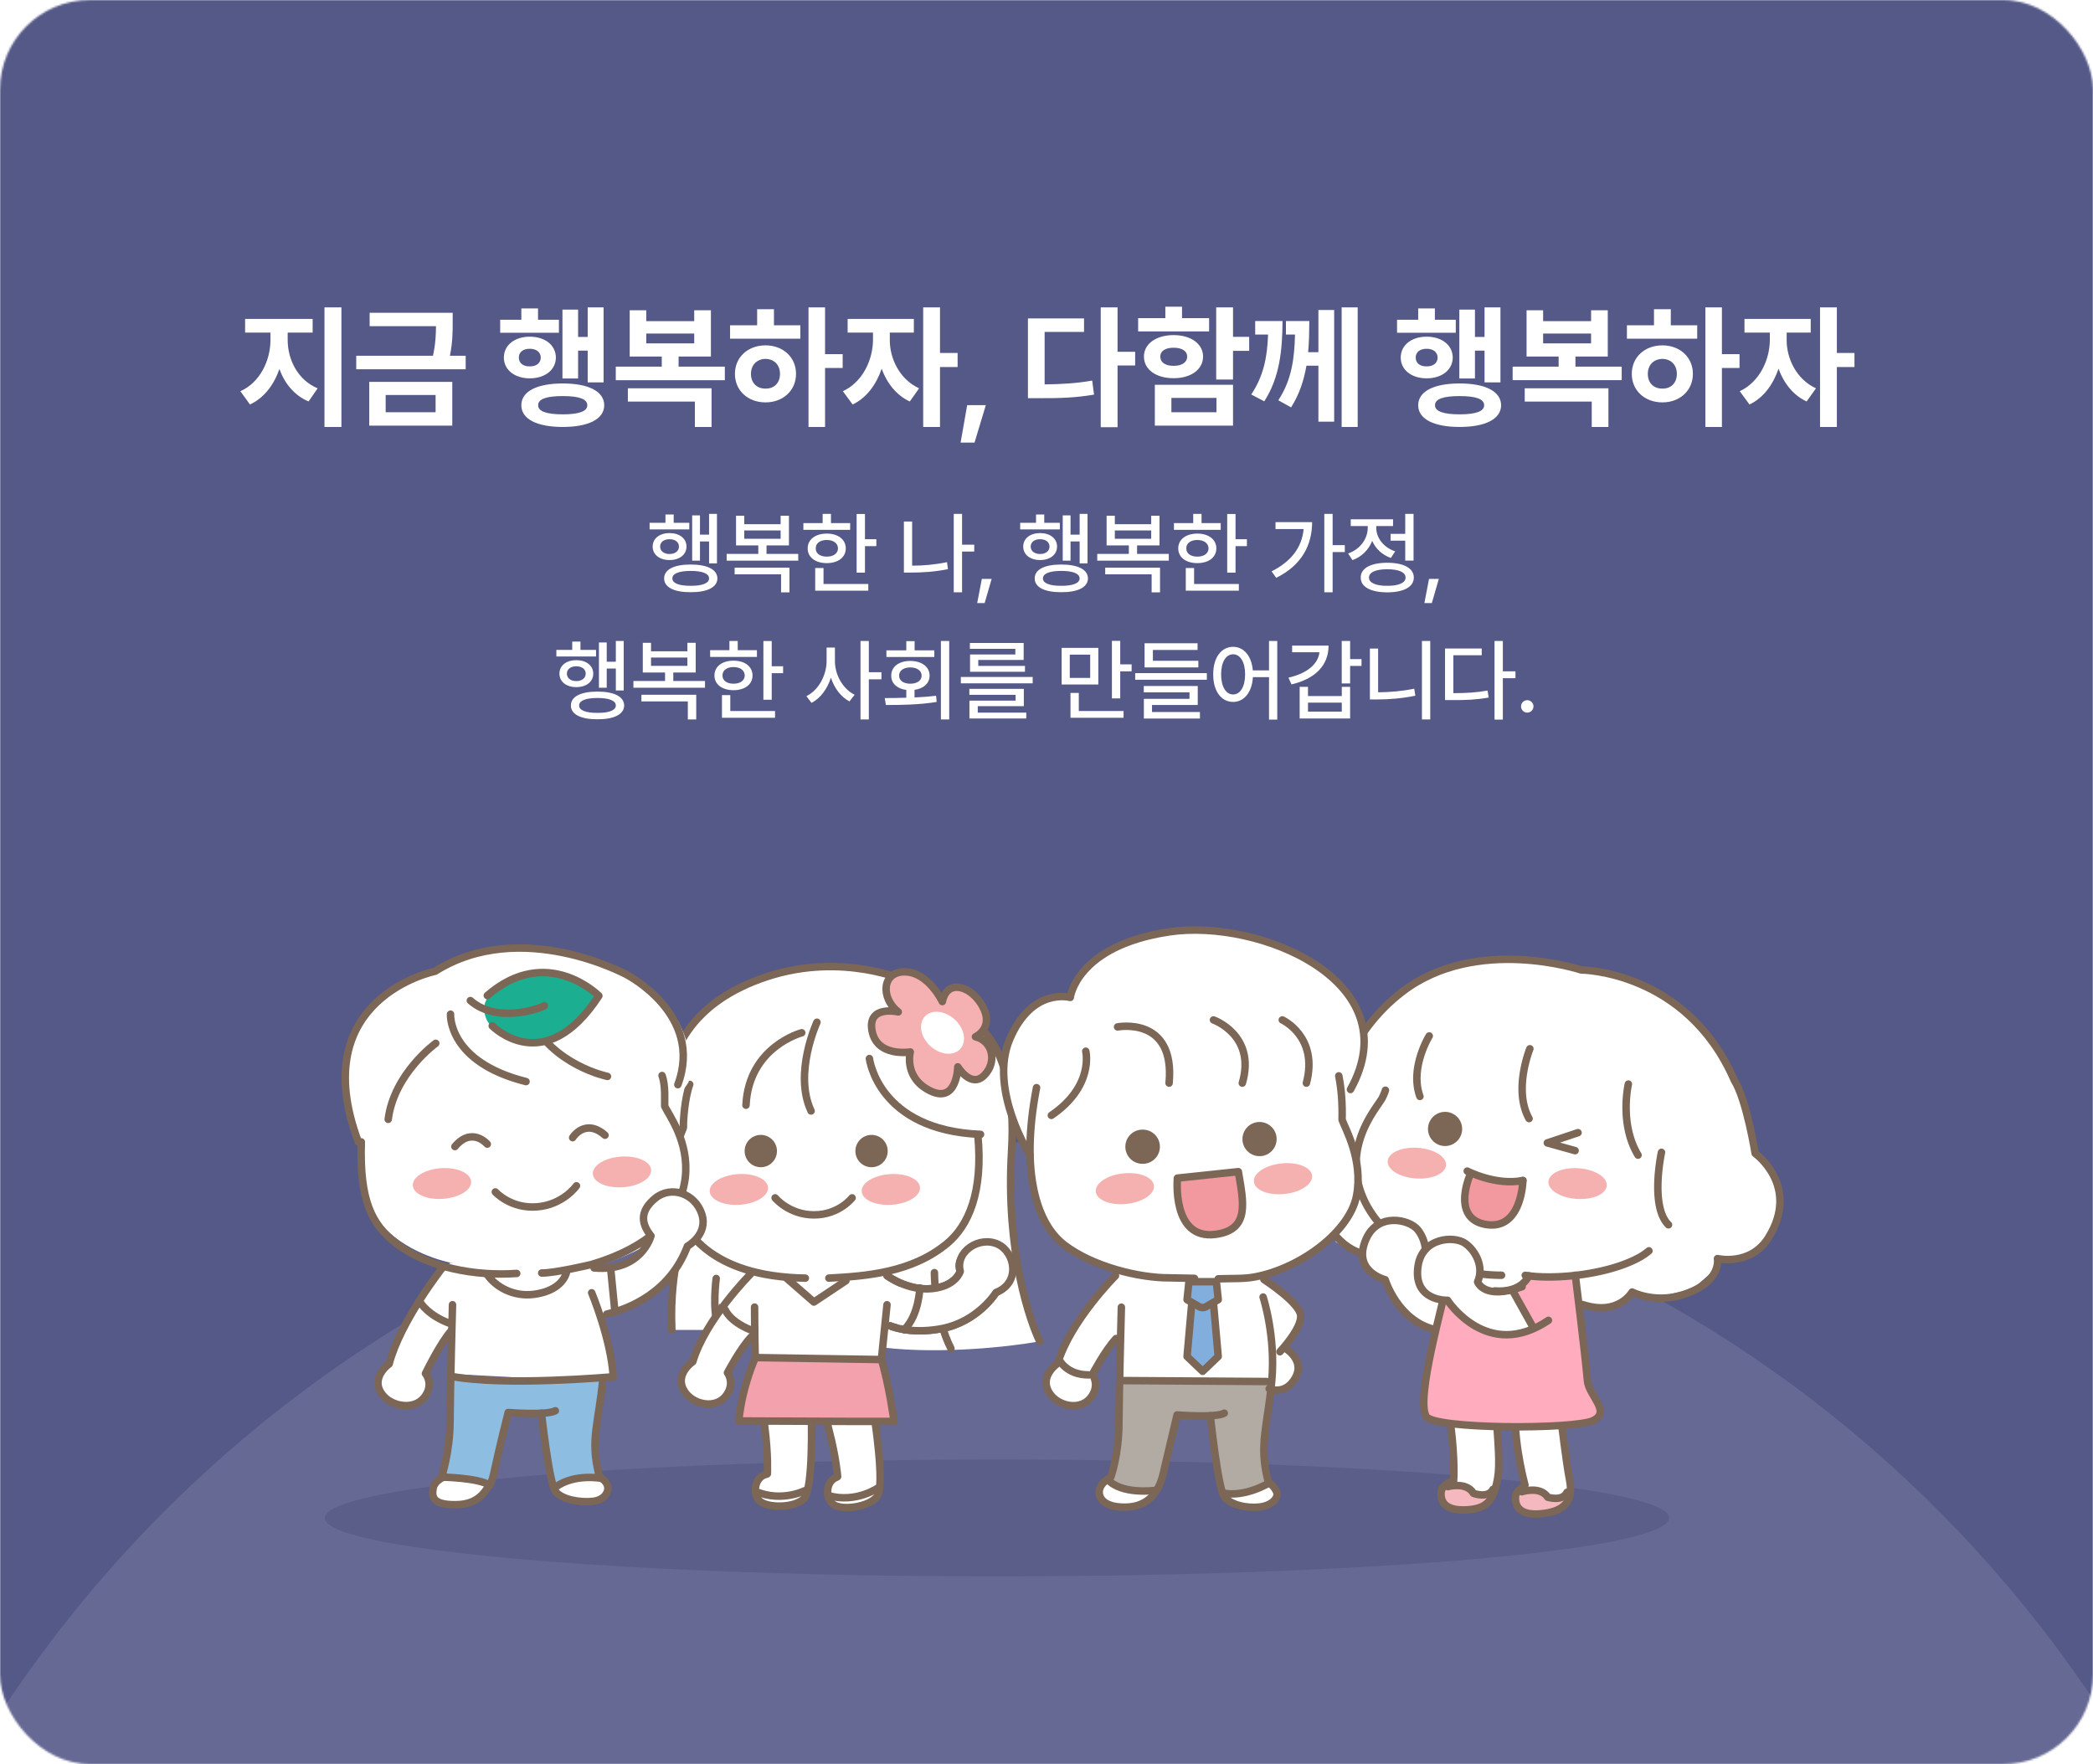 <svg width="1120" height="944" viewBox="0 0 1120 944" fill="none" xmlns="http://www.w3.org/2000/svg">
    <mask id="w5ry0dxkna" style="mask-type:alpha" maskUnits="userSpaceOnUse" x="0" y="0" width="1120" height="944">
        <rect width="1120" height="944" rx="48" fill="#fff"/>
    </mask>
    <g mask="url(#w5ry0dxkna)">
        <path fill="#555988" d="M0 0h1120v944H0z"/>
        <g opacity=".1" filter="url(#w5p4gpw6ub)">
            <path d="M1685 1739.85c0-304.23-201.05-561.19-476.82-645.24C1127.25 813.024 868.967 607 562.461 607 255.955 607-6.845 816.42-85.234 1101.68-363.261 1184.32-566 1442.42-566 1748.06s202.175 562.88 479.074 646.09C-2.616 2670.35 253.135 2871 555.693 2871c302.558 0 562.537-204.04 644.597-483.65 279.71-81.5 484.43-340.45 484.43-647.5h.28z" fill="#fff"/>
        </g>
        <path d="M383.659 274.984v26.485h-4.219V289.75h-4.875v10.266h-4.172v-24.235h4.172v10.313h4.875v-11.11h4.219zm-14.812 4.782v3.515h-21.235v-3.515h8.485v-4.454h4.406v4.454h8.344zm-10.594 5.484c5.344 0 9.094 2.859 9.094 7.219 0 4.359-3.75 7.219-9.094 7.219-5.25 0-9-2.86-9-7.219 0-4.36 3.75-7.219 9-7.219zm0 3.281c-2.953 0-5.016 1.547-5.016 3.938 0 2.39 2.063 3.984 5.016 3.984 3.047 0 5.062-1.594 5.062-3.984 0-2.391-2.015-3.938-5.062-3.938zm11.344 13.547c8.906 0 14.25 2.672 14.296 7.453-.046 4.688-5.39 7.407-14.296 7.36-8.907.047-14.25-2.672-14.204-7.36-.046-4.781 5.297-7.453 14.204-7.453zm0 3.422c-6.235 0-9.844 1.406-9.797 4.031-.047 2.531 3.562 3.985 9.797 3.938 6.281.047 9.796-1.407 9.843-3.938-.047-2.625-3.562-4.031-9.843-4.031zm57.551-9.094v3.61h-38.297v-3.61h16.922v-4.547h-11.906v-15.89h4.406v4.547h19.453v-4.547h4.453v15.89h-12v4.547h16.969zm-4.688 7.36v13.218h-4.5v-9.656h-24.843v-3.562h29.343zm-24.187-15.469h19.453v-4.453h-19.453v4.453zm64.582-13.266v13.5h6.094v3.703h-6.094v14.204h-4.453v-31.407h4.453zm-7.922 4.875v3.61h-25.031v-3.61h10.313v-4.922h4.453v4.922h10.265zm-12.515 5.625c6.047 0 10.172 3.141 10.172 7.922s-4.125 7.875-10.172 7.875c-6.094 0-10.219-3.094-10.219-7.875 0-4.781 4.125-7.922 10.219-7.922zm0 3.422c-3.563 0-5.953 1.735-5.906 4.5-.047 2.719 2.343 4.406 5.906 4.406 3.562 0 5.953-1.687 6-4.406-.047-2.765-2.438-4.5-6-4.5zm22.219 23.531v3.61H436.23v-12.141h4.453v8.531h23.954zm56.696-21v3.657h-6.516v21.797h-4.453v-41.954h4.453v16.5h6.516zm-33.235-12.422v23.626c5.86 0 11.977-.493 18.657-1.876l.515 3.75c-7.172 1.454-13.828 1.829-20.109 1.829h-3.469v-27.329h4.406zm42.552 30.704-3.75 12.937h-3.985l2.485-12.937h5.25zm51.305-34.782v26.485h-4.218V289.75h-4.875v10.266h-4.172v-24.235h4.172v10.313h4.875v-11.11h4.218zm-14.812 4.782v3.515h-21.235v-3.515h8.485v-4.454h4.406v4.454h8.344zm-10.594 5.484c5.344 0 9.094 2.859 9.094 7.219 0 4.359-3.75 7.219-9.094 7.219-5.25 0-9-2.86-9-7.219 0-4.36 3.75-7.219 9-7.219zm0 3.281c-2.953 0-5.016 1.547-5.016 3.938 0 2.39 2.063 3.984 5.016 3.984 3.047 0 5.063-1.594 5.063-3.984 0-2.391-2.016-3.938-5.063-3.938zm11.344 13.547c8.906 0 14.25 2.672 14.297 7.453-.047 4.688-5.391 7.407-14.297 7.36-8.906.047-14.25-2.672-14.203-7.36-.047-4.781 5.297-7.453 14.203-7.453zm0 3.422c-6.235 0-9.844 1.406-9.797 4.031-.047 2.531 3.562 3.985 9.797 3.938 6.281.047 9.797-1.407 9.844-3.938-.047-2.625-3.563-4.031-9.844-4.031zm57.551-9.094v3.61h-38.297v-3.61h16.922v-4.547h-11.906v-15.89h4.406v4.547h19.453v-4.547h4.453v15.89h-12v4.547h16.969zm-4.687 7.36v13.218h-4.5v-9.656h-24.844v-3.562h29.344zm-24.188-15.469h19.453v-4.453h-19.453v4.453zm64.583-13.266v13.5h6.093v3.703h-6.093v14.204h-4.454v-31.407h4.454zm-7.922 4.875v3.61h-25.032v-3.61h10.313v-4.922h4.453v4.922h10.266zm-12.516 5.625c6.047 0 10.172 3.141 10.172 7.922s-4.125 7.875-10.172 7.875c-6.094 0-10.219-3.094-10.219-7.875 0-4.781 4.125-7.922 10.219-7.922zm0 3.422c-3.562 0-5.953 1.735-5.906 4.5-.047 2.719 2.344 4.406 5.906 4.406 3.563 0 5.953-1.687 6-4.406-.047-2.765-2.437-4.5-6-4.5zm22.219 23.531v3.61h-28.406v-12.141h4.453v8.531h23.953zm50.18-37.5v16.735h6.516v3.703h-6.516v21.516h-4.453v-41.954h4.453zm-10.968 4.407c-.047 12.14-5.391 22.968-19.219 29.812l-2.484-3.469c10.523-5.25 16.242-12.843 17.156-22.64h-15.047v-3.703h19.594zm54.27-4.407v24.985h-4.453v-10.641h-7.829v-3.656h7.829v-10.688h4.453zm-14.063 26.157c8.813 0 14.203 2.906 14.203 7.921 0 5.016-5.39 7.876-14.203 7.922-8.812-.046-14.25-2.906-14.203-7.922-.047-5.015 5.391-7.921 14.203-7.921zm0 3.468c-6.14 0-9.797 1.594-9.797 4.453 0 2.813 3.657 4.454 9.797 4.407 6.141.047 9.797-1.594 9.797-4.407 0-2.859-3.656-4.453-9.797-4.453zm-5.906-22.218c0 5.343 3.797 10.5 10.125 12.656l-2.297 3.515c-4.711-1.64-8.18-4.992-9.984-9.14-1.852 4.711-5.532 8.484-10.547 10.312l-2.344-3.562c6.516-2.25 10.5-7.922 10.5-13.734v-.938h-9.094v-3.609h22.641v3.609h-9v.891zm33.504 27.375-3.75 12.937h-3.984l2.484-12.937h5.25zm-436.184 33.218v26.485h-4.219V357.75h-4.875v10.266h-4.171v-24.235h4.171v10.313h4.875v-11.11h4.219zm-14.812 4.782v3.515h-21.235v-3.515h8.485v-4.454h4.406v4.454h8.344zm-10.594 5.484c5.344 0 9.094 2.859 9.094 7.219 0 4.359-3.75 7.219-9.094 7.219-5.25 0-9-2.86-9-7.219 0-4.36 3.75-7.219 9-7.219zm0 3.281c-2.953 0-5.016 1.547-5.016 3.938 0 2.39 2.063 3.984 5.016 3.984 3.047 0 5.062-1.594 5.062-3.984 0-2.391-2.015-3.938-5.062-3.938zm11.344 13.547c8.906 0 14.25 2.672 14.297 7.453-.047 4.688-5.391 7.407-14.297 7.36-8.907.047-14.25-2.672-14.203-7.36-.047-4.781 5.296-7.453 14.203-7.453zm0 3.422c-6.235 0-9.844 1.406-9.797 4.031-.047 2.531 3.562 3.985 9.797 3.938 6.281.047 9.797-1.407 9.843-3.938-.046-2.625-3.562-4.031-9.843-4.031zm57.551-9.094v3.61h-38.297v-3.61h16.922v-4.547h-11.906v-15.89h4.406v4.547h19.453v-4.547h4.453v15.89h-12v4.547h16.969zm-4.688 7.36v13.218h-4.5v-9.656h-24.843v-3.562h29.343zm-24.187-15.469h19.453v-4.453H348.38v4.453zm64.582-13.266v13.5h6.094v3.703h-6.094v14.204h-4.453v-31.407h4.453zm-7.921 4.875v3.61h-25.032v-3.61h10.313v-4.922h4.453v4.922h10.266zm-12.516 5.625c6.047 0 10.172 3.141 10.172 7.922s-4.125 7.875-10.172 7.875c-6.094 0-10.219-3.094-10.219-7.875 0-4.781 4.125-7.922 10.219-7.922zm0 3.422c-3.563 0-5.953 1.735-5.906 4.5-.047 2.719 2.343 4.406 5.906 4.406 3.562 0 5.953-1.687 6-4.406-.047-2.765-2.438-4.5-6-4.5zm22.219 23.531v3.61h-28.407v-12.141h4.454v8.531h23.953zm32.04-26.812c-.047 7.453 4.265 15.047 10.547 18.094l-2.766 3.562c-4.57-2.367-8.109-7.078-9.937-12.703-1.899 6-5.579 11.016-10.36 13.5l-2.765-3.609c6.468-3.094 10.828-11.157 10.828-18.844V346.5h4.453v7.172zm18.14-10.688v16.735h6.75v3.797h-6.75v21.468h-4.453v-42h4.453zm43.02 0v42h-4.453v-42h4.453zm-34.5 30.563c3.446-.024 7.407-.047 11.532-.188v-4.171c-4.922-.633-8.11-3.516-8.063-7.641-.047-4.735 4.078-7.875 10.172-7.875 6.141 0 10.359 3.14 10.359 7.875 0 4.078-3.187 6.937-8.062 7.594v4.078c3.89-.164 7.828-.469 11.531-.938l.328 3.328c-9.328 1.547-19.5 1.641-27.187 1.641l-.61-3.703zM499.976 348v3.562h-25.641V348h10.641v-4.922h4.453V348h10.547zm-12.891 9.141c-3.516 0-6 1.734-5.953 4.406-.047 2.672 2.437 4.312 5.953 4.312 3.609 0 6.094-1.64 6.094-4.312 0-2.672-2.485-4.406-6.094-4.406zm65.52 5.109v3.422h-38.438v-3.422h38.438zm-4.734 6.375v9.234h-24.657v3.469h25.969v3.141h-30.422v-9.563h24.703v-3.094h-24.75v-3.187h29.157zm-.094-24.563v9.094h-24.281v3.188h24.984v3.14h-29.391v-9.281h24.235v-3h-24.328v-3.141h28.781zm39.962 2.626v19.593h-19.641v-19.593h19.641zm-15.282 3.609v12.469h10.922v-12.469h-10.922zm27-7.359V355.5h6.094v3.75h-6.094v14.484h-4.453v-30.796h4.453zm1.782 37.546v3.61h-28.407v-13.313h4.454v9.703h23.953zm44.567-20.296v3.562h-38.344v-3.562h38.344zm-4.547-6.61v3.563h-28.782v-12.938h28.36v3.609h-23.906v5.766h24.328zm-.328 13.5v10.172h-24.469V381h25.64v3.516h-30v-10.547h24.422V370.5h-24.468v-3.422h28.875zm18.926-20.953c5.695 0 9.867 4.828 10.547 12.609h8.672v-15.75h4.406v42.094h-4.406v-22.734h-8.625c-.493 8.179-4.758 13.265-10.594 13.265-6.281 0-10.688-5.718-10.641-14.765-.047-9 4.36-14.719 10.641-14.719zm0 3.984c-3.797 0-6.422 4.125-6.422 10.735 0 6.656 2.625 10.781 6.422 10.781 3.797 0 6.422-4.125 6.422-10.781 0-6.61-2.625-10.735-6.422-10.735zm62.614-7.125v9.704h6.093v3.656h-6.093v9.375h-4.5v-22.735h4.5zm-11.532 2.485c0 10.687-7.265 17.812-19.828 20.765l-1.64-3.609c10.171-2.32 15.867-7.359 16.593-13.594h-14.625v-3.562h19.5zm-11.015 22.078v4.922h18.093v-4.922h4.454v16.922h-27v-16.922h4.453zm0 13.265h18.093v-4.828h-18.093v4.828zm65.426-37.828v42h-4.453v-42h4.453zm-27.891 4.078v23.391c6.118-.047 12.563-.539 19.313-1.922l.609 3.75c-7.453 1.5-14.203 2.016-20.812 2.016h-3.516v-27.235h4.406zm66.739-4.078v16.266h6.75v3.656h-6.75v22.172h-4.453v-42.094h4.453zm-11.297 4.032v3.609h-15.187v20.297c7.054-.024 12.351-.328 18.328-1.406l.562 3.75c-6.562 1.172-12.14 1.406-19.968 1.359h-3.375v-27.609h19.64zm24.364 34.312c-1.828 0-3.375-1.5-3.328-3.328-.047-1.828 1.5-3.328 3.328-3.328 1.781 0 3.328 1.5 3.328 3.328 0 1.828-1.547 3.328-3.328 3.328zM153.94 181.922c0 10.336 5.273 21.375 16.031 25.875l-4.852 7.031c-7.558-3.199-12.761-9.562-15.609-17.367-2.918 8.473-8.227 15.504-15.75 18.984l-5.133-7.101c10.617-4.711 16.102-16.594 16.102-27.422v-3.938h-13.571v-7.312h36.141v7.312H153.94v3.938zm28.758-17.438v63.985h-9.071v-63.985h9.071zm59.537 2.883v5.133c0 4.992 0 10.547-1.476 17.859h8.437v7.243h-58.57v-7.243h41.062c1.407-6.398 1.582-11.355 1.618-15.82h-35.508v-7.172h44.437zm-.211 36.985v23.414h-44.437v-23.414h44.437zm-35.648 7.031v9.211h26.719v-9.211h-26.719zm116.615-46.899v40.149h-8.508v-17.016h-5.133v14.906h-8.367V165.68h8.367v14.625h5.133v-15.821h8.508zm-23.907 6.61v6.961h-31.429v-6.961h11.32v-6.047h8.93v6.047h11.179zm-15.609 9.07c8.156 0 13.922 4.5 13.992 11.18-.07 6.609-5.836 11.109-13.992 11.109-8.016 0-13.852-4.5-13.852-11.109 0-6.68 5.836-11.18 13.852-11.18zm0 6.469c-3.516 0-5.836 1.758-5.836 4.711 0 2.953 2.32 4.781 5.836 4.711 3.516.07 5.836-1.758 5.906-4.711-.07-2.953-2.39-4.711-5.906-4.711zm17.648 18.562c13.852 0 22.149 4.219 22.219 11.672-.07 7.383-8.367 11.602-22.219 11.602-13.781 0-22.148-4.219-22.148-11.602 0-7.453 8.367-11.672 22.148-11.672zm0 6.75c-8.648 0-13.218 1.547-13.148 4.922-.07 3.235 4.5 4.852 13.148 4.852 8.719 0 13.149-1.617 13.149-4.852 0-3.375-4.43-4.922-13.149-4.922zm86.749-15.75v7.243h-58.359v-7.243h24.609v-5.414h-17.156v-24.75h8.859v5.836h25.664v-5.836h8.93v24.75h-17.297v5.414h24.75zm-7.101 11.602v20.672h-8.93v-13.571h-35.859v-7.101h44.789zm-34.946-24.047h25.664v-5.273h-25.664v5.273zm95.679-19.266v25.032h9.422v7.382h-9.422v31.571h-8.86v-63.985h8.86zm-13.219 9.563v7.172h-37.617v-7.172h14.484v-8.578h9v8.578h14.133zm-18.633 10.758c9.352 0 16.313 6.328 16.313 15.257 0 8.93-6.961 15.258-16.313 15.258-9.422 0-16.383-6.328-16.383-15.258 0-8.929 6.961-15.257 16.383-15.257zm0 7.242c-4.5.07-7.804 3.094-7.804 8.015 0 4.993 3.304 7.946 7.804 7.876 4.5.07 7.735-2.883 7.735-7.876 0-4.921-3.235-7.945-7.735-8.015zm66.499-10.125c-.07 9.773 5.133 21.023 15.68 25.875l-4.993 7.031c-7.136-3.269-12.234-9.808-15.046-17.508-2.883 8.473-8.122 15.645-15.539 19.125l-5.204-7.101c10.688-4.992 16.032-16.875 16.102-27.422v-3.938h-13.57v-7.312h35.437v7.312h-12.867v3.938zm26.859-17.438v24.399h9.422v7.523h-9.422v32.063h-9v-63.985h9zm24.523 52.313-6.047 20.039h-7.453l3.515-20.039h9.985zm70.489-52.313v23.766h9.422v7.312h-9.422v33.047h-9v-64.125h9zm-17.93 5.907v7.242h-21.093v28.055c9.281-.106 16.945-.528 25.453-2.04l.984 7.524c-9.914 1.687-18.633 1.969-29.953 1.898h-5.414v-42.679h30.023zm79.718-5.907v15.75h8.648v7.524h-8.648v15.328h-9v-38.602h9zm0 41.414v21.868h-41.836v-21.868h41.836zm-32.977 7.032v7.664h24.118v-7.664h-24.118zm20.18-42.68v7.102h-37.969v-7.102h14.555v-6.117h8.93v6.117h14.484zm-18.984 9.07c9.281 0 15.75 4.711 15.75 11.461 0 6.961-6.469 11.602-15.75 11.602-9.422 0-15.891-4.641-15.891-11.602 0-6.75 6.469-11.461 15.891-11.461zm0 6.75c-4.289 0-7.172 1.688-7.102 4.711-.07 3.235 2.813 4.992 7.102 4.992s7.242-1.757 7.242-4.992c0-3.023-2.953-4.711-7.242-4.711zm58.272-14.273c-.07 15.961-1.617 30.305-9.773 42.961l-6.961-3.656c6.574-9.95 8.543-19.653 9-32.063h-6.891v-7.242h14.625zm14.344 0c-.035 5.625-.141 11.215-.633 16.664h5.484v-22.57h8.438v59.765h-8.438v-29.953h-6.398c-1.371 7.84-3.797 15.363-8.227 22.289l-6.82-3.797c7.137-10.898 8.613-22.183 8.93-35.156h-4.852v-7.242h12.516zm25.875-7.313v63.985h-8.578v-63.985h8.578zm76.396 0v40.149h-8.508v-17.016h-5.133v14.906h-8.367V165.68h8.367v14.625h5.133v-15.821h8.508zm-23.907 6.61v6.961H747.58v-6.961h11.32v-6.047h8.93v6.047h11.179zm-15.609 9.07c8.156 0 13.922 4.5 13.992 11.18-.07 6.609-5.836 11.109-13.992 11.109-8.016 0-13.852-4.5-13.852-11.109 0-6.68 5.836-11.18 13.852-11.18zm0 6.469c-3.516 0-5.836 1.758-5.836 4.711 0 2.953 2.32 4.781 5.836 4.711 3.516.07 5.836-1.758 5.906-4.711-.07-2.953-2.39-4.711-5.906-4.711zm17.648 18.562c13.852 0 22.149 4.219 22.219 11.672-.07 7.383-8.367 11.602-22.219 11.602-13.781 0-22.148-4.219-22.148-11.602 0-7.453 8.367-11.672 22.148-11.672zm0 6.75c-8.648 0-13.218 1.547-13.148 4.922-.07 3.235 4.5 4.852 13.148 4.852 8.719 0 13.149-1.617 13.149-4.852 0-3.375-4.43-4.922-13.149-4.922zm86.749-15.75v7.243h-58.359v-7.243h24.609v-5.414h-17.156v-24.75h8.859v5.836h25.664v-5.836h8.93v24.75h-17.297v5.414h24.75zm-7.101 11.602v20.672h-8.93v-13.571h-35.859v-7.101h44.789zM825.75 183.75h25.664v-5.273H825.75v5.273zm95.679-19.266v25.032h9.422v7.382h-9.422v31.571h-8.86v-63.985h8.86zm-13.219 9.563v7.172h-37.617v-7.172h14.484v-8.578h9v8.578h14.133zm-18.633 10.758c9.352 0 16.313 6.328 16.313 15.257 0 8.93-6.961 15.258-16.313 15.258-9.422 0-16.383-6.328-16.383-15.258 0-8.929 6.961-15.257 16.383-15.257zm0 7.242c-4.5.07-7.804 3.094-7.804 8.015 0 4.993 3.304 7.946 7.804 7.876 4.5.07 7.735-2.883 7.735-7.876 0-4.921-3.235-7.945-7.735-8.015zm66.499-10.125c-.07 9.773 5.133 21.023 15.68 25.875l-4.993 7.031c-7.136-3.269-12.234-9.808-15.046-17.508-2.883 8.473-8.122 15.645-15.54 19.125l-5.203-7.101c10.688-4.992 16.032-16.875 16.102-27.422v-3.938h-13.57v-7.312h35.437v7.312h-12.867v3.938zm26.859-17.438v24.399h9.422v7.523h-9.422v32.063h-9v-63.985h9z" fill="#fff"/>
    </g>
    <ellipse cx="533.467" cy="812.273" rx="359.702" ry="31.273" fill="#474B75" style="mix-blend-mode:darken" opacity=".35"/>
    <path d="m714.937 664.763 15.639 7.819h23.459l34.406 7.818L799 691.5l44.178-7.973 3.128 15.636 6.256 1.564 10.947-3.127 6.256-1.564 3.128-3.127 12.511 1.563 20.331-4.69 12.511-10.946 3.128-4.691 15.64-3.127 10.947-9.382 4.692-20.327-3.128-12.509-10.948-12.509-3.127-21.891-15.64-34.4-23.458-21.891-25.023-14.073-23.459-4.691-25.023-4.691h-35.97l-32.842 12.509-23.459 23.455-23.459 32.836 4.692 71.928 3.128 9.381z" fill="#fff"/>
    <path d="m755.598 676.328-10.948 14.073 12.512 14.073 34.406-1.564 9.384-7.818-4.692-10.946-12.512-6.254-28.15-1.564zM297.371 797.674v-6.255l18.767-4.69 4.692 3.127 4.692 6.254-3.128 4.691-6.256 3.128-14.075-1.564-4.692-4.691z" fill="#fff"/>
    <path d="M322.615 737.631s-75.998-.737-80.832-1.078c-.665 5.983 1.6 41.091-5.103 52.393 4.079 3.072 25.051 5.857 25.051 5.857s9.686-34.372 10.243-38.989c0 0 16.946 2.318 17.36 1.365l-.414.953 7.045 36.94s9.219-4.725 24.566-5.947c-1.456-6.989-2.391-18.668-1.276-26.43 1.096-7.762 3.378-25.046 3.378-25.046l-.018-.018z" fill="#8EBDE2"/>
    <path d="M838.966 800.998s-1.528 8.786-16.444 8.481c-4.708-.306-14.538-1.653-10.279-11.445 2.498.125 8.698-1.653 11.843 0 3.145 1.653 7.296 7.366 14.466 2.461" fill="#F6B8BF"/>
    <path d="m811.9 774.221-1.564-10.946h25.023l4.691 32.837v4.691l-9.383 1.563-6.256-4.691-7.819-1.563-4.692-21.891z" fill="#fff"/>
    <path d="M810.645 756.457c.071 19.243 5.408 38.235 5.408 38.235" stroke="#7C6656" stroke-width="4" stroke-linecap="round" stroke-linejoin="round"/>
    <path d="M814.347 796.202c-1.653 1.078-3.288 2.713-3.396 4.887-.252 4.51 1.851 10.062 13.675 8.948 11.825-1.114 17.576-6.163 15.311-17.95-1.887-9.846-4.295-30.023-5.067-36.851" stroke="#7C6656" stroke-width="4" stroke-linecap="round" stroke-linejoin="round"/>
    <path d="M814.347 798.25s9.812-3.253 13.873 2.928c0 0 7.961 2.534 10.333-2.659" stroke="#7C6656" stroke-width="4" stroke-linecap="round" stroke-linejoin="round"/>
    <path d="M842.974 682.383s-20.522.934-24.206.413c-1.851 2.012-12.598 11.122-13.029 11.104-.431-.018 8.482.862 8.482.862l3.846 17.321s-16.695 4.06-22.266-.629c-5.571-4.69-14.772-17.087-15.814-20.465-1.258-.054-10.045-2.48-10.045-2.48l4.959-4.635-5.517 23.501s-7.367 31.317-7.457 41.181c-.09 9.864 2.929 13.26 33.102 14.626 30.172 1.383 68.27 2.192 60.075-12.146-5.553-7.529-5.337-13.458-6.002-17.177-.665-3.719-6.11-51.458-6.11-51.458l-.018-.018z" fill="#FFADBE"/>
    <path d="m757.162 705.419-4.691-20.327 21.895 6.254-6.256 20.328-10.948-6.255zM779.058 794.547l-3.128-32.836 25.022 1.564 1.564 21.89-3.128 12.51-9.383 3.127-9.384-4.691-1.563-1.564z" fill="#fff"/>
    <path d="M814.903 631.711s-17.593.341-26.058-3.27c-4.259-1.276-8.248 26.538 8.734 26.987 13.155.341 18.761-16.225 17.324-23.699v-.018z" fill="#F299A0"/>
    <path d="M739.157 671.939s-13.029 2.121-23.991-10.187c-11.699-13.134-5.714-25.424-5.714-25.424s-13.622-5.246-13.406-24.759c.197-17.446 18.473-26.196 18.473-26.196s6.542-32.359 36.121-54.855c39.554-30.095 95.424-11.499 95.424-11.499s56.5.252 81.982 59.041c6.505 10.17 11.178 39.133 11.178 39.133s24.332 17.446 7.08 45.134c-9.578 15.362-27.261 11.158-27.261 11.158s2.606 12.918-19.067 19.512c-14.808 4.51-26.614-1.617-26.614-1.617s-7.243 12.991-26.381 6.72" stroke="#7C6656" stroke-width="4" stroke-linecap="round" stroke-linejoin="round"/>
    <g filter="url(#tvww258h7c)">
        <ellipse cx="15.639" cy="8.216" rx="15.639" ry="8.216" transform="rotate(3.999 -8409.42 10949.933) skewX(-.001)" fill="#F5B0B0"/>
    </g>
    <g filter="url(#fxnps8otbd)">
        <ellipse cx="15.639" cy="8.216" rx="15.639" ry="8.216" transform="rotate(3.999 -8523.113 12187.199) skewX(-.001)" fill="#F5B0B0"/>
    </g>
    <path d="M764.155 603.552c-.306 5.031 3.54 9.379 8.572 9.685 5.031.305 9.38-3.54 9.686-8.571.305-5.031-3.54-9.379-8.572-9.684-5.032-.306-9.381 3.539-9.686 8.57z" fill="#7C6656"/>
    <path d="M785.145 626.658s15.167 7.924 29.777 5.049" stroke="#7C6656" stroke-width="4" stroke-linecap="round" stroke-linejoin="round"/>
    <path d="M786.636 628.758s-10.279 23.16 8.374 26.448c19.409 3.414 19.912-23.502 19.912-23.502M844.429 606.105l-16.425 5.481 14.862 4.132M882.366 669.336a32.168 32.168 0 0 1-5.14 3.521c-16.982 9.343-45.483 12.074-61.028 9.595M741.367 583.396c-.521 1.725-1.437 3.594-1.743 4.223-2.462 4.492-14.628 17.859-13.927 37.246.701 19.387 15.113 40.714 47.227 52.932 0 0 14.718 4.6 30.568 4.6M764.801 554.361s-10.549 17.087-4.978 32.342M818.658 561.213s-9.002 22.046-.431 37.354M871.366 580.109s-4.942 21.184 5.176 38.001M889.086 616.635s-6.289 28.945 3.755 38.773" stroke="#7C6656" stroke-width="4" stroke-linecap="round" stroke-linejoin="round"/>
    <path d="M765.231 710.213c-17.054-4.186-23.973-25.424-23.973-25.424s-17.97-4.384-10.243-21.794c6.362-14.356 23.128-10.529 27.639-4.959 4.511 5.57 6.254 15.146.791 21.668" fill="#fff"/>
    <path d="M796.878 799.956s-6.901.755-12.292-4.15c-2.318-.665-12.633.431-12.633.431s-3.181 11.805 10.728 11.302c13.892-.504 14.197-7.583 14.197-7.583z" fill="#F6B8BF"/>
    <path d="M776.41 763.502c2.21 17.752 1.473 28.694 1.473 28.694" stroke="#7C6656" stroke-width="4" stroke-linecap="round" stroke-linejoin="round"/>
    <path d="M775.853 793.08c-1.958.952-4.367 2.641-4.654 5.246-.485 4.492 1.348 10.152 13.208 9.631 11.861-.521 15.06-5.516 17.072-17.339 1.24-7.259.072-19.512-.359-26.376" stroke="#7C6656" stroke-width="4" stroke-linecap="round" stroke-linejoin="round"/>
    <path d="M842.974 682.383s5.391 43.427 6.487 56.453c.683 8.085 13.065 16.746 2.84 21.417-10.225 4.672-85.109 4.636-89.134-2.336-5.733-9.954 9.65-62.167 11.698-74.061" stroke="#7C6656" stroke-width="4" stroke-linecap="round" stroke-linejoin="round"/>
    <path d="M828.597 706.527c-32.814 22.226-54.001-10.726-54.001-10.726s-18.474.7-15.815-18.165c2.193-15.542 19.355-16.458 25.231-12.326 5.877 4.132 10.154 12.847 6.685 20.627 0 0 3.289 9.953 23.811 2.605" fill="#fff"/>
    <path d="M828.904 705.88s-6.344 4.06-8.446 4.33c-2.319-3.198-11.52-20.501-11.52-20.501l6.883-1.545s.647 1.366 4.044 6.522c3.414 5.157 9.039 11.194 9.039 11.194z" fill="#FFADBE"/>
    <path d="M828.597 706.527c-32.814 22.226-54.001-10.726-54.001-10.726s-18.474.7-15.815-18.165c2.193-15.542 19.355-16.458 25.231-12.326 5.877 4.132 10.154 12.847 6.685 20.627 0 0 3.289 9.953 23.811 2.605M774.757 795.499s9.974-2.767 13.711 3.612c0 0 7.836 2.928 10.441-2.138M809.585 690.896l10.423 18.669" stroke="#7C6656" stroke-width="4" stroke-linecap="round" stroke-linejoin="round"/>
    <path d="M818.065 682.701s-3.594 9.289-18.258 8.085M767.603 711.417c-19.767-4.905-26.345-26.628-26.345-26.628s-17.97-4.384-10.243-21.794c6.362-14.356 23.128-10.529 27.639-4.959 2.138 2.659 3.666 6.217 4.079 9.918M289.748 756.227s4.115 37.336 7.458 41.792c3.342 4.456 13.172 6.127 20.037 5.372 6.865-.736 9.093-5.929 7.602-9.091-1.492-3.162-5.014-4.33-5.014-4.33" stroke="#7C6656" stroke-width="4" stroke-linecap="round" stroke-linejoin="round"/>
    <path d="m361.492 563.131-6.256 31.273 6.256 82.873-3.128 34.4h20.331l6.256-14.073 7.819 9.382 9.384 6.254 1.564 12.509 67.248 1.564 1.564-6.255c31.279 3.753 68.292-.521 82.888-3.127-10.009-22.516-13.554-61.503-14.075-78.182v-37.527l-4.692-34.4-6.256-10.945-46.917-31.273-12.512-4.691-34.406-3.127-26.586 4.691-26.587 12.509-14.075 14.072-7.82 14.073zM411.538 786.73l-3.127-28.145 26.586-10.946 23.459 3.127 10.947 9.382 1.564 21.891v15.637l-4.691 6.254-14.076 3.127-7.819-3.127-1.564-7.818 4.692-6.255v-6.254l-4.692-21.891-7.82-1.564-1.564 34.4-1.564 6.255-4.691 3.127-4.692 1.564h-9.384l-6.255-1.564-3.128-6.254 3.128-6.255 3.127-3.127 1.564-1.564z" fill="#fff"/>
    <path d="M530.27 674.247s1.203 1.329 0 4.258" stroke="#7C6656" stroke-width="4" stroke-linecap="round" stroke-linejoin="round"/>
    <path d="M481.713 686.548c4.349 1.905 10.316 3.648 16.821 3.019 13.029-1.24 15.311-9.253 15.311-9.253-2.229-5.462 2.3-9.882 4.403-9.289 0 0 5.517-8.553 14.736-4.564 9.236 3.989 12.777 19.189 0 25.154 0 0-9.723 15.812-29.526 19.441-10.405 1.904-18.258.862-22.751-.216" fill="#fff"/>
    <path d="M474.65 682.596s10.873 8.211 23.883 6.971c13.029-1.24 15.311-9.253 15.311-9.253-2.228-5.462 2.301-9.882 4.403-9.289 0 0 5.517-8.553 14.736-4.564 9.237 3.989 12.777 19.189 0 25.154 0 0-9.722 15.812-29.526 19.441-16.856 3.072-27.028-1.563-27.028-1.563" stroke="#7C6656" stroke-width="4" stroke-linecap="round" stroke-linejoin="round"/>
    <path d="M492.206 689.305s-.467 14.482-8.284 22.154l8.284-22.154z" fill="#fff"/>
    <path d="M492.206 689.305s-.467 14.482-8.284 22.154M367.113 656.423s-9.094 21.075-7.602 55.195M383.251 684.129s-2.246 16.602 1.06 25.694" stroke="#7C6656" stroke-width="4" stroke-linecap="round" stroke-linejoin="round"/>
    <path d="M401.653 681.758s-24.207 24.238-30.928 46.913c0 0-10.926 7.277-3.773 16.799 5.157 6.864 18.671 9.2 23.2-1.473 2.246-5.3-.881-9.433-.881-9.433s6.883-13.098 12.723-19.207" fill="#fff"/>
    <path d="M401.653 681.758s-24.207 24.238-30.928 46.913c0 0-10.926 7.277-3.773 16.799 5.157 6.864 18.671 9.2 23.2-1.473 2.246-5.3-.881-9.433-.881-9.433s6.883-13.098 12.723-19.207" stroke="#7C6656" stroke-width="4" stroke-linecap="round" stroke-linejoin="round"/>
    <path d="M388.121 700.979s2.157 6.019 13.64 10.708M530.27 674.247s1.203 1.329 0 4.258M452.671 685.329l-17.144 11.41-14.988-13.063" stroke="#7C6656" stroke-width="4" stroke-linecap="round" stroke-linejoin="round"/>
    <g filter="url(#c5uvmaswce)">
        <ellipse cx="15.639" cy="8.216" rx="15.639" ry="8.216" transform="rotate(-3.999 9203.457 -5116.262) skewX(.001)" fill="#F5B0B0"/>
    </g>
    <g filter="url(#pzrwz2yfpf)">
        <ellipse cx="15.639" cy="8.216" rx="15.639" ry="8.216" transform="rotate(-3.999 9244.118 -6280.882) skewX(.001)" fill="#F5B0B0"/>
    </g>
    <path d="M457.738 615.947a8.635 8.635 0 0 0 8.644 8.643 8.635 8.635 0 0 0 8.644-8.643 8.635 8.635 0 0 0-8.644-8.642 8.635 8.635 0 0 0-8.644 8.642zM398.473 615.947a8.635 8.635 0 0 0 8.644 8.643 8.635 8.635 0 0 0 8.643-8.643 8.634 8.634 0 0 0-8.643-8.642 8.635 8.635 0 0 0-8.644 8.642z" fill="#7C6656"/>
    <path d="M414.771 640.987s7.44 9.109 20.828 9.109c13.389 0 20.361-9.109 20.361-9.109M437.163 547.006s-12.615 27.329-3.145 47.488M429.023 552.645s-28.322 7.421-29.832 38.756M523.243 607.305c2.965 30.544-4.996 48.602-16.426 58.088-18.779 15.596-43.201 17.483-63.274 18.543M430.946 683.948c-50.929-.809-67.048-25.747-70.481-43.751-3.432-18.021 3.577-32.251 5.23-36.797-.09-3.306.629-15.631 3.378-23.142" stroke="#7C6656" stroke-width="4" stroke-linecap="round" stroke-linejoin="round"/>
    <path d="M485.342 525.045s-34.054-15.793-74.686-2.497c-40.631 13.296-54.81 40.48-54.505 71.169M516.828 544.598s28.268 9.074 24.494 71.187c-3.289 54.243 9.992 91.633 15.041 101.982M500.024 681.002s-.144 22.909 8.841 40.625M465.234 566.442s4.547 38.324 59.465 40.57" stroke="#7C6656" stroke-width="4" stroke-linecap="round" stroke-linejoin="round"/>
    <path d="M481.711 686.559c4.349 1.905 10.315 3.648 16.821 3.019 13.028-1.24 15.311-9.253 15.311-9.253-2.229-5.462 1.581-12.236 3.683-11.643 0 0 6.236-6.199 15.473-2.21 9.237 3.989 12.777 19.189 0 25.154 0 0-9.722 15.811-29.526 19.441-10.405 1.904-18.258.862-22.75-.216" fill="#fff"/>
    <path d="M474.65 682.598s10.873 8.212 23.883 6.972c13.029-1.24 15.311-9.253 15.311-9.253-2.839-10.745 10.477-19.154 20.253-14.464 9.075 4.348 12.274 20.519-1.096 25.765 0 0-9.722 15.811-29.526 19.441-16.856 3.072-27.028-1.563-27.028-1.563" stroke="#7C6656" stroke-width="4" stroke-linecap="round" stroke-linejoin="round"/>
    <path d="M492.206 689.305s-.467 14.482-8.284 22.154l8.284-22.154z" fill="#fff"/>
    <path d="M492.206 689.305s-.467 14.482-8.284 22.154" stroke="#7C6656" stroke-width="4" stroke-linecap="round" stroke-linejoin="round"/>
    <path d="M504.267 535.967s-7.35-15.613-19.912-15.919c-12.561-.305-13.172 14.087-3.684 21.435 0 0-16.353-3.791-14.089 9.792 2.444 14.698 20.523 11.643 20.523 11.643s-3.684 13.781 10.728 20.824c14.395 7.044 14.7-12.864 14.7-12.864s7.045 11.643 14.089 4.6c7.045-7.044 4.708-18.381-4.636-20.699 0 0 11.07-5.031 2.857-17.859-6.146-9.613-18.132-12.901-20.576-.953z" fill="#F5B1B1" stroke="#7C6656" stroke-width="4" stroke-linecap="round" stroke-linejoin="round"/>
    <path d="M513.827 561.336c-3.594 3.917-10.765 3.216-15.994-1.581-5.23-4.797-6.559-11.876-2.947-15.811 3.594-3.917 10.764-3.216 15.994 1.581 5.229 4.797 6.559 11.876 2.947 15.811z" fill="#fff"/>
    <path d="M408.121 748.897c.288 5.983.647 11.265 1.132 14.931 1.905 14.805 1.384 24.812 1.384 24.812M403.789 699.422s.036 28.892 1.006 49.464" stroke="#7C6656" stroke-width="4" stroke-linecap="round" stroke-linejoin="round"/>
    <path d="M434.161 757.957s1.15 38.63-3.882 43.894c-5.032 5.265-19.875 5.193-23.829 1.294-3.953-3.881-2.606-12.757 3.45-14.176" stroke="#7C6656" stroke-width="4" stroke-linecap="round" stroke-linejoin="round"/>
    <path d="M431.88 797.139s-13.046 7.169-27.603.916M440.684 751.025c1.042 5.894 2.084 11.086 3.019 14.662 3.773 14.445 4.528 24.435 4.528 24.435" stroke="#7C6656" stroke-width="4" stroke-linecap="round" stroke-linejoin="round"/>
    <path d="M467.657 756.682s6.074 38.18 1.761 44.038c-4.313 5.857-19.049 7.672-23.47 4.33-4.42-3.342-4.223-12.326 1.618-14.5" stroke="#7C6656" stroke-width="4" stroke-linecap="round" stroke-linejoin="round"/>
    <path d="M470.388 795.851s-12.04 8.786-27.261 4.42" stroke="#7C6656" stroke-width="4" stroke-linecap="round" stroke-linejoin="round"/>
    <path d="m471.647 727.517-67.426-1.06s-7.098 15.255-8.877 33.905l60.129.251h22.967s-2.804-20.159-6.793-33.114v.018z" fill="#F3A2AD" stroke="#7C6656" stroke-width="4" stroke-linecap="round" stroke-linejoin="round"/>
    <path d="m471.648 727.517 3.001-29.341" stroke="#7C6656" stroke-width="4" stroke-linecap="round" stroke-linejoin="round"/>
    <path d="M312.103 679.421c3.378 3.018 16.623 50.039 16.784 57.136-8.086 2.318-17.126 2.443-17.126 2.443l-70.516-3.845.593-25.567-14.197 25.388s3.846 5.803-1.024 13.224c-4.871 7.438-16.551 5.534-22.554-2.695-6.002-8.229 4.17-15.668 4.17-15.668s13.783-36.492 32.688-54.064" fill="#fff"/>
    <path d="m330.212 677.277-34.406 3.127-3.128 25.019h23.459l18.767-6.255 3.127-4.691 3.128-12.509-10.947-4.691z" fill="#fff"/>
    <path d="M241.444 675.791c-10.855-2.425-31.952-9.594-42.339-27.562-10.387-17.949-6.517-36.622-6.517-36.622s-10.497-24.721-4.692-51.6c5.804-26.879 38.344-42.005 52.739-43.352 6.883-3.235 36.139-12.631 55.26-7.906 19.12 4.743 51.611 12.272 67.264 38.145 9.811 19.548 5.247 32.269 5.247 32.269s-4.493 7.456-8.482 8.786c-1.42 6.396-1.636 8.732-1.636 8.732s14.413 21.884 5.625 49.033c-4.259 15.704-24.332 26.43-51.306 33.707 0 0-42.41 1.958-71.163-3.63zM238.082 790.113s-5.571 1.923-6.325 6.379c-.737 4.456-.27 8.696 11.609 8.696 10.063 0 14.736-4.168 18.348-10.367" fill="#fff"/>
    <path d="M238.082 790.113s-5.571 1.923-6.325 6.379c-.737 4.456-.27 8.696 11.609 8.696 10.063 0 14.736-4.168 18.348-10.367M320.514 789.129c-4.887-18.92-.126-27.364 2.102-51.494M236.662 678.504s-22.41 28.424-28.43 51.35c0 0-10.98 7.726-3.198 16.944 5.606 6.648 19.677 8.444 23.918-2.408 2.103-5.39-1.293-9.397-1.293-9.397s8.122-16.692 13.909-23.016" stroke="#7C6656" stroke-width="4" stroke-linecap="round" stroke-linejoin="round"/>
    <path d="M242.142 698.178s-1.24 45.475-1.312 62.328c-.072 16.854-4.564 29.916-4.564 29.916s19.911.287 25.859 4.402c1.384-3.108 1.851-4.977 2.444-7.816 2.444-11.75 7.368-31.173 7.368-31.173s20.595 1.671 25.231-.934M322.005 791.122s-14.52-2.857-24.817 4.69M224.93 696.976s4.205 7.133 16.263 11.356M303.083 681.16c-1.079 3.594-5.122 9.864-17.45 11.463-10.639 1.384-20.235-3.755-24.871-10.547M354.264 575.517c2.03 5.642 1.276 13.44 1.419 16.423 2.103 4.653 13.209 18.937 11.016 38.198-2.192 19.279-17.395 36.833-50.353 46.536 0 0-19.427 4.635-26.471 4.527" stroke="#7C6656" stroke-width="4" stroke-linecap="round" stroke-linejoin="round"/>
    <path d="M276.504 681.432c-22.427 1.564-47.352-3.144-64.029-15.703-13.837-10.439-20.091-23.663-19.139-54.675" stroke="#7C6656" stroke-width="4" stroke-linecap="round" stroke-linejoin="round"/>
    <g filter="url(#g9pxab9lcg)">
        <ellipse cx="15.639" cy="8.216" rx="15.639" ry="8.216" transform="rotate(-3.999 9078.562 -2842.456) skewX(.001)" fill="#F5B0B0"/>
    </g>
    <g filter="url(#10es6k0o3h)">
        <ellipse cx="15.639" cy="8.216" rx="15.639" ry="8.216" transform="rotate(-3.999 9037.865 -4225.075) skewX(.001)" fill="#F5B0B0"/>
    </g>
    <path d="M308.474 634.539s-7.135 10.205-21.224 11.265c-14.089 1.061-22.193-7.995-22.193-7.995M191.791 611.164c-28.969-77.331 41.044-91.418 41.044-91.418 46.041-29.035 102.595 1.851 102.595 1.851s41.296 21.291 27.297 58.825" stroke="#7C6656" stroke-width="4" stroke-linecap="round" stroke-linejoin="round"/>
    <path d="M241.083 542.705s-1.545 25.55 40.398 36.06M233.177 558.289s-22.284 16.063-25.447 40.678M325.06 576.003s-29.238-6.001-41.189-30.976" stroke="#7C6656" stroke-width="4" stroke-linecap="round" stroke-linejoin="round"/>
    <path d="M269.354 526.468s-11.663 5.713-10.171 14.985c1.15 7.115 4.941 9.953 17.341 15.2 12.4 5.246 33.497-7.654 43.507-23.124-9.363-7.69-26.111-22.441-50.677-7.061z" fill="#1BAE91"/>
    <path d="M263.403 548.966s27.945 28.64 57.057-16.081c0 0-27.657-27.939-59.698-.161" stroke="#7C6656" stroke-width="4" stroke-linecap="round" stroke-linejoin="round"/>
    <path d="M291.259 538.201c.054.395-24.44 10.457-39.571-2.785" stroke="#7C6656" stroke-width="4" stroke-linecap="round" stroke-linejoin="round"/>
    <path d="M326.984 678.338c17.612-2.408 21.367-17.015 21.367-17.015-5.984-7.439-5.283-13.907 2.301-20.142 8.662-7.025 21.403-2.443 24.907 8.517 3.522 10.96-7.709 17.159-7.709 17.159-8.303 22.045-26.417 31.245-38.476 35.036l-2.39-23.573v.018z" fill="#fff"/>
    <path d="M324.684 703.187c11.483-2.75 33.694-11.194 43.165-36.33 0 0 11.232-6.199 7.709-17.159-3.522-10.96-16.263-15.542-24.907-8.517-7.584 6.235-8.302 12.721-2.3 20.142 0 0-5.014 19.422-30.46 17.158M326.859 679.68l2.031 20.59M260.746 612.226s-8.159-9.558-17.324 1.312M306.426 608.775s6.631-10.691 17.323-1.312M316.615 691.775s10.297 24.652 11.555 44.937c0 0-58.045 5.21-86.385-.18" stroke="#7C6656" stroke-width="4" stroke-linecap="round" stroke-linejoin="round"/>
    <path d="M559.776 534.816s-30.137 15.272-21.601 49.931c3.576 18.579 13.011 29.844 13.011 29.844s-1.276 28.442 10.063 42.493c11.358 14.05 28.286 20.555 37.559 22.729 14.376 3.036 63.724 11.103 90.482-2.3 15.904-9.451 40.416-20.896 37.415-50.524.197-13.673-8.087-26.592-8.087-26.592s-3.001-15.093.521-16.242c3.522-1.15 10.261-10.17 10.405-20.771.144-10.6 3.271-39.869-44.423-56.777-33.947-11.481-58.62-13.493-90.68 1.725-20.253 7.565-21.726 25.424-21.726 25.424s-5.823-2.982-12.939 1.06z" fill="#fff"/>
    <path d="m603.898 674.149-12.511 15.636v25.019l4.691 1.563 3.128-3.127 1.564 29.709 79.76 1.564 7.82-1.564 4.692-6.255 1.563-3.127-1.563-6.254-4.692-6.255 6.255-12.509 1.564-6.255-3.127-4.69-17.204-14.073v-12.509l-71.94 3.127zM655.509 802.368l-3.128-12.509 18.767-9.382 6.256 10.945 6.255 6.255-1.564 4.691-10.947 4.691-9.384-1.564-6.255-3.127zM588.262 796.11l6.255-6.255 17.204-4.691 7.819 10.946-9.383 9.382-7.82 1.563-7.82-1.563-6.255-4.691v-4.691z" fill="#fff"/>
    <path d="M678.778 738.838h-79.645s.323 35.072-5.625 53.579c8.5 7.007 24.584 5.12 24.584 5.12s11.411-38.504 11.609-39.438c.197-.934 17.88-.808 17.934-.665.773 6.54 4.098 32.144 6.56 41.469 6.217 1.33 27.998-5.75 26.488-5.57-1.509.18-7.529-15.649-3.486-28.784 2.911-13.313 4.6-26.07 1.599-25.693l-.018-.018z" fill="#B2ABA4"/>
    <g filter="url(#ckwc90co3i)">
        <ellipse cx="15.639" cy="8.216" rx="15.639" ry="8.216" transform="rotate(-5.999 6299.837 -5272.463) skewX(.002)" fill="#F5B0B0"/>
    </g>
    <g filter="url(#c3yiuys5nj)">
        <ellipse cx="15.639" cy="8.216" rx="15.639" ry="8.216" transform="rotate(-5.999 6291.317 -6082.45) skewX(.002)" fill="#F5B0B0"/>
    </g>
    <path d="M611.441 622.766a9.146 9.146 0 1 0 0-18.291 9.146 9.146 0 1 0 0 18.291zM683.127 608.93c.323 5.031-3.487 9.397-8.519 9.721-5.031.323-9.398-3.486-9.722-8.517-.323-5.031 3.487-9.397 8.518-9.72 5.032-.323 9.399 3.486 9.723 8.516z" fill="#7C6656"/>
    <path d="M554.672 582.016c-8.697 44.775-.125 72.624 14.79 84.087 15.365 11.805 40.398 17.77 56.14 17.68l13.568.269M716.407 575.713c1.456 7.313 1.977 15.165 1.761 23.501 1.743 4.816 11.376 21.615 7.746 40.661-3.631 19.045-29.598 38.701-54.344 43.409-5.804 1.114-11.824.772-19.677 1.024M600.065 699.508s-1.24 45.476-1.311 62.329c-.072 16.853-4.313 28.496-4.313 28.496" stroke="#7C6656" stroke-width="4" stroke-linecap="round" stroke-linejoin="round"/>
    <path d="M592.698 791.569s-2.929 1.743-4.026 4.546c-1.635 4.204.737 10.205 12.616 10.385 11.878.179 18.492-6.486 21.223-18.183a9902.072 9902.072 0 0 1 7.368-31.173s20.594 1.67 25.231-.935" stroke="#7C6656" stroke-width="4" stroke-linecap="round" stroke-linejoin="round"/>
    <path d="M647.653 757.559s4.116 38.863 7.458 43.319c3.343 4.456 11.951 6.288 18.815 5.552 6.865-.737 10.621-5.139 9.147-8.301-1.491-3.162-3.917-4.636-3.917-4.636M675.902 694.059s6.864 20.788 4.636 44.9c-2.228 24.113-6.971 34.085-2.102 53.022M677.807 739.267l-77.274-.503M618.074 797.534s-18.133 2.461-25.375-5.965" stroke="#7C6656" stroke-width="4" stroke-linecap="round" stroke-linejoin="round"/>
    <path d="M679.154 793.508s-12.974 8.031-24.997 5.372" stroke="#7C6656" stroke-width="4" stroke-linecap="round" stroke-linejoin="round"/>
    <path d="m637.824 696.36-2.606 29.502 8.338 7.942 8.321-7.942-2.606-29.502h-11.447z" fill="#82AEDD" stroke="#7C6656" stroke-width="4" stroke-linecap="round" stroke-linejoin="round"/>
    <path d="m636.224 685.854-1.006 9.612 6.505 3.755a3.705 3.705 0 0 0 3.666 0l6.506-3.755-1.007-9.612H636.224z" fill="#82AEDD" stroke="#7C6656" stroke-width="4" stroke-linecap="round" stroke-linejoin="round"/>
    <path d="M722.661 583.004c32.096-57.855-48.916-91.597-97.077-84.338-49.671 7.492-52.87 35.072-52.87 35.072s-20.45-5.732-32.383 22.351c-11.429 26.915 10.837 62.095 10.837 62.095" stroke="#7C6656" stroke-width="4" stroke-linecap="round" stroke-linejoin="round"/>
    <path d="M581.018 562.52s4.618 18.65-18.42 34.335M598.035 549.513s30.928-5.93 27.567 30.077M649.359 545.778s22.949 8.157 15.419 33.814M686.181 545.778s19.48 8.858 12.885 33.814M676.333 684.678s18.761 12.11 19.66 19.045c.88 6.936-11.07 19.603-11.07 19.603M688.086 721.692s12.13 7.24 3.432 18.021c-5.337 6.612-12.364 3.396-12.364 3.396" stroke="#7C6656" stroke-width="4" stroke-linecap="round" stroke-linejoin="round"/>
    <path d="M596.922 682.651s-24.206 24.238-30.927 46.912c0 0-10.926 7.277-3.774 16.8 5.158 6.863 18.672 9.199 23.2-1.473 2.246-5.301-.88-9.433-.88-9.433s6.882-13.099 12.723-19.207" fill="#fff"/>
    <path d="M596.922 682.651s-24.206 24.238-30.927 46.912c0 0-10.926 7.277-3.774 16.8 5.158 6.863 18.672 9.199 23.2-1.473 2.246-5.301-.88-9.433-.88-9.433s6.882-13.099 12.723-19.207" stroke="#7C6656" stroke-width="4" stroke-linecap="round" stroke-linejoin="round"/>
    <path d="M566.66 727.485s4.026 8.372 16.012 8.229" stroke="#7C6656" stroke-width="4" stroke-linecap="round" stroke-linejoin="round"/>
    <path d="m662.658 626.971-32.599 3.45s-3.217 33.257 20.433 30.095c18.563-2.479 14.862-17.321 12.166-33.545z" fill="#F299A0" stroke="#7C6656" stroke-width="4" stroke-linecap="round" stroke-linejoin="round"/>
    <defs>
        <filter id="w5p4gpw6ub" x="-626" y="551" width="2371" height="2384" filterUnits="userSpaceOnUse" color-interpolation-filters="sRGB">
            <feFlood flood-opacity="0" result="BackgroundImageFix"/>
            <feColorMatrix in="SourceAlpha" values="0 0 0 0 0 0 0 0 0 0 0 0 0 0 0 0 0 0 127 0" result="hardAlpha"/>
            <feOffset dy="4"/>
            <feGaussianBlur stdDeviation="30"/>
            <feComposite in2="hardAlpha" operator="out"/>
            <feColorMatrix values="0 0 0 0 0 0 0 0 0 0 0 0 0 0 0 0 0 0 0.6 0"/>
            <feBlend in2="BackgroundImageFix" result="effect1_dropShadow_1657_25535"/>
            <feBlend in="SourceGraphic" in2="effect1_dropShadow_1657_25535" result="shape"/>
        </filter>
        <filter id="tvww258h7c" x="736.508" y="608.064" width="43.466" height="28.781" filterUnits="userSpaceOnUse" color-interpolation-filters="sRGB">
            <feFlood flood-opacity="0" result="BackgroundImageFix"/>
            <feBlend in="SourceGraphic" in2="BackgroundImageFix" result="shape"/>
            <feGaussianBlur stdDeviation="3.061" result="effect1_foregroundBlur_1657_25535"/>
        </filter>
        <filter id="fxnps8otbd" x="822.523" y="619.008" width="43.466" height="28.781" filterUnits="userSpaceOnUse" color-interpolation-filters="sRGB">
            <feFlood flood-opacity="0" result="BackgroundImageFix"/>
            <feBlend in="SourceGraphic" in2="BackgroundImageFix" result="shape"/>
            <feGaussianBlur stdDeviation="3.061" result="effect1_foregroundBlur_1657_25535"/>
        </filter>
        <filter id="c5uvmaswce" x="373.679" y="622.141" width="43.467" height="28.781" filterUnits="userSpaceOnUse" color-interpolation-filters="sRGB">
            <feFlood flood-opacity="0" result="BackgroundImageFix"/>
            <feBlend in="SourceGraphic" in2="BackgroundImageFix" result="shape"/>
            <feGaussianBlur stdDeviation="3.061" result="effect1_foregroundBlur_1657_25535"/>
        </filter>
        <filter id="pzrwz2yfpf" x="455.004" y="622.141" width="43.467" height="28.781" filterUnits="userSpaceOnUse" color-interpolation-filters="sRGB">
            <feFlood flood-opacity="0" result="BackgroundImageFix"/>
            <feBlend in="SourceGraphic" in2="BackgroundImageFix" result="shape"/>
            <feGaussianBlur stdDeviation="3.061" result="effect1_foregroundBlur_1657_25535"/>
        </filter>
        <filter id="g9pxab9lcg" x="214.791" y="618.966" width="43.467" height="28.781" filterUnits="userSpaceOnUse" color-interpolation-filters="sRGB">
            <feFlood flood-opacity="0" result="BackgroundImageFix"/>
            <feBlend in="SourceGraphic" in2="BackgroundImageFix" result="shape"/>
            <feGaussianBlur stdDeviation="3.061" result="effect1_foregroundBlur_1657_25535"/>
        </filter>
        <filter id="10es6k0o3h" x="311.121" y="612.761" width="43.467" height="28.781" filterUnits="userSpaceOnUse" color-interpolation-filters="sRGB">
            <feFlood flood-opacity="0" result="BackgroundImageFix"/>
            <feBlend in="SourceGraphic" in2="BackgroundImageFix" result="shape"/>
            <feGaussianBlur stdDeviation="3.061" result="effect1_foregroundBlur_1657_25535"/>
        </filter>
        <filter id="ckwc90co3i" x="580.236" y="621.604" width="43.399" height="28.912" filterUnits="userSpaceOnUse" color-interpolation-filters="sRGB">
            <feFlood flood-opacity="0" result="BackgroundImageFix"/>
            <feBlend in="SourceGraphic" in2="BackgroundImageFix" result="shape"/>
            <feGaussianBlur stdDeviation="3.061" result="effect1_foregroundBlur_1657_25535"/>
        </filter>
        <filter id="c3yiuys5nj" x="664.841" y="616.278" width="43.398" height="28.912" filterUnits="userSpaceOnUse" color-interpolation-filters="sRGB">
            <feFlood flood-opacity="0" result="BackgroundImageFix"/>
            <feBlend in="SourceGraphic" in2="BackgroundImageFix" result="shape"/>
            <feGaussianBlur stdDeviation="3.061" result="effect1_foregroundBlur_1657_25535"/>
        </filter>
    </defs>
</svg>
